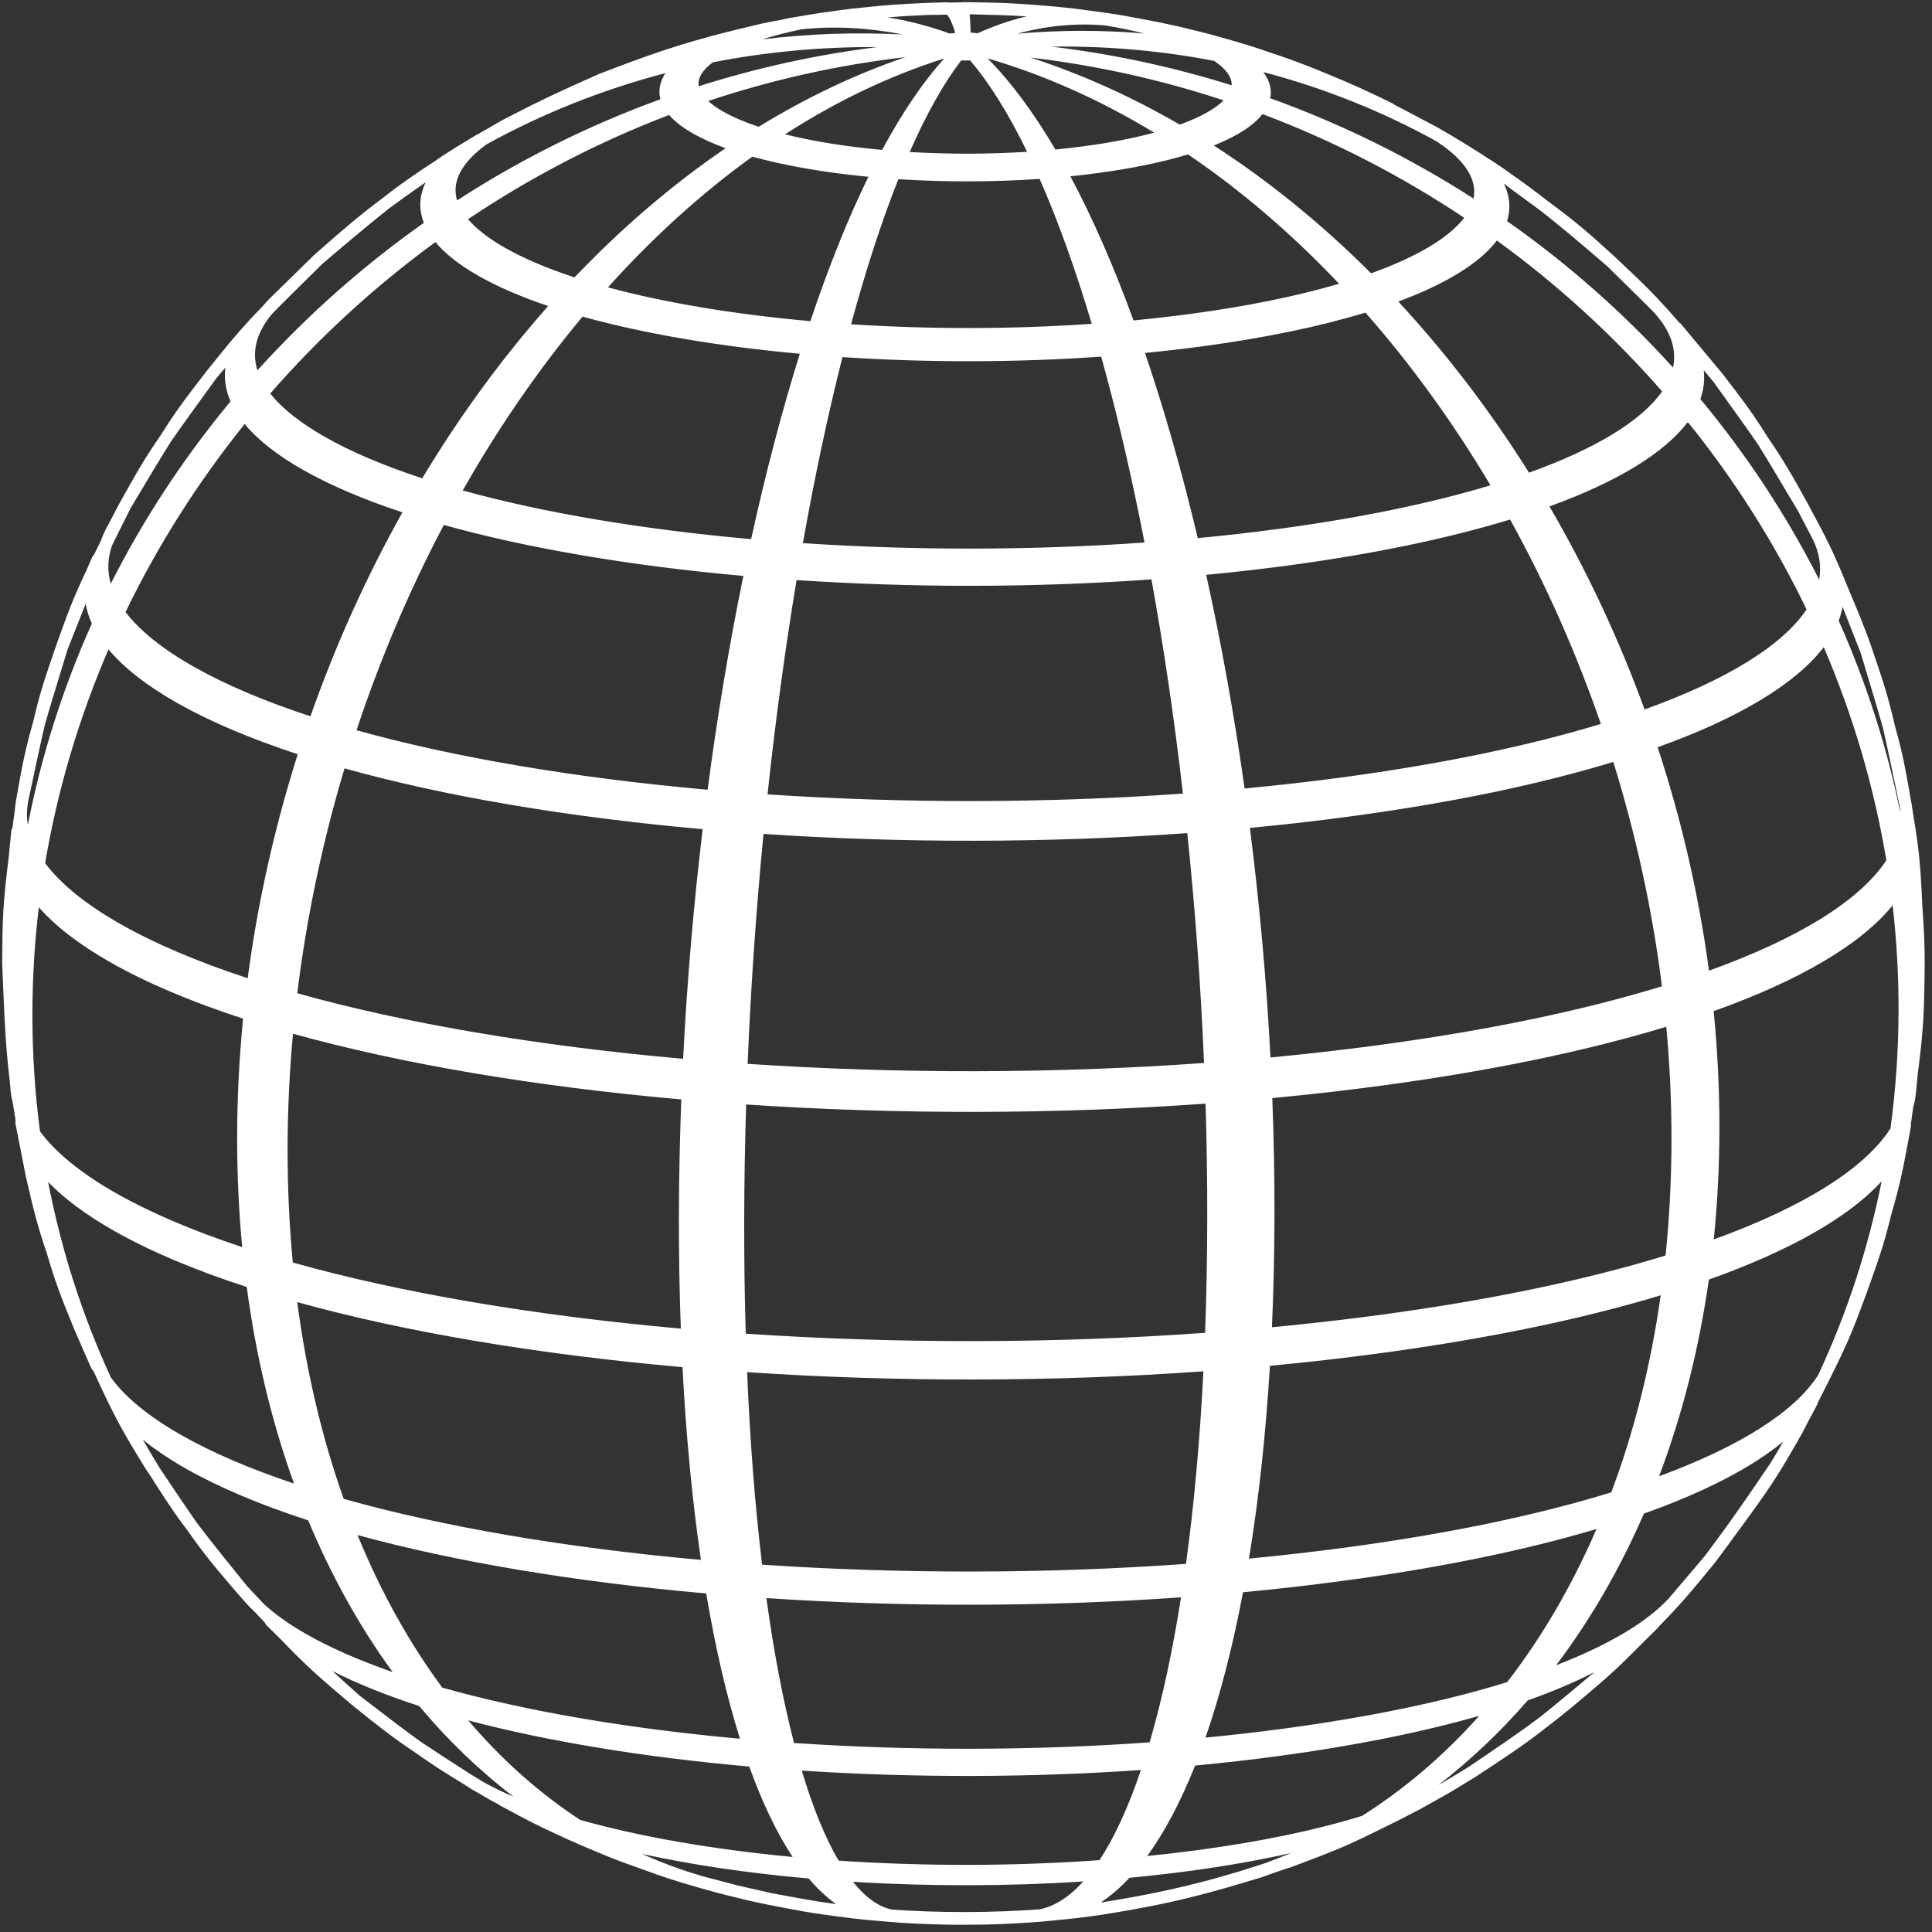 <svg width="240" height="240" viewBox="0 0 240 240" fill="none" xmlns="http://www.w3.org/2000/svg">
<rect x="0" y="0" width="240" height="240" fill="#333333" stroke="none"/>
<path d="M238.804 112.592C238.806 112.575 238.814 112.56 238.814 112.543C238.814 112.481 238.808 112.419 238.792 112.361C238.53 106.589 238.315 105.083 237.485 100.024C237.485 100.019 237.487 100.016 237.487 100.011C237.487 99.915 237.47 99.824 237.436 99.738V99.737C236.718 95.56 236.386 93.71 235.366 90.065C234.534 86.455 233.994 84.818 232.557 80.618C232.557 80.618 232.556 80.618 232.556 80.616C231.796 78.321 230.672 75.628 229.667 73.267C229.647 73.185 229.618 73.106 229.571 73.037C227.769 68.568 226.951 66.992 224.682 62.775C224.68 62.773 224.68 62.772 224.679 62.772C224.679 62.772 224.679 62.77 224.679 62.768C222.66 59.105 221.68 57.358 219.633 54.375C217.746 51.355 216.546 49.77 214.019 46.485C214.015 46.48 214.01 46.478 214.007 46.473C214.003 46.47 214.003 46.465 214 46.46L209.466 41.025C209.256 40.757 209.037 40.49 208.797 40.223C208.741 40.163 208.674 40.119 208.605 40.08C205.854 36.899 204.436 35.502 200.703 31.998C200.701 31.996 200.701 31.996 200.7 31.996C200.698 31.995 200.698 31.993 200.696 31.991C197.133 28.738 195.93 27.697 192.27 24.973C190.648 23.709 189.045 22.529 187.367 21.366L186.855 20.992C185.998 20.404 185.067 19.794 183.941 19.079C183.889 19.037 183.831 18.997 183.768 18.97C182.104 17.91 180.406 16.884 178.553 15.817C176.322 14.636 174.649 13.748 173.235 13.019C173.151 12.928 173.047 12.859 172.926 12.819C172.109 12.409 171.282 12.012 170.459 11.631C168.412 10.651 166.425 9.811 163.251 8.51C163.249 8.51 163.247 8.51 163.244 8.508C163.242 8.508 163.241 8.505 163.237 8.505C160.785 7.555 159.587 7.112 157.765 6.518C155.886 5.858 154.827 5.542 152.29 4.809C152.29 4.807 152.288 4.809 152.288 4.807C150.429 4.283 149.636 4.068 148.075 3.7C146.434 3.281 145.75 3.139 143.929 2.759L143.927 2.757C143.159 2.601 142.236 2.429 141.349 2.265C141.347 2.265 141.344 2.265 141.342 2.265C141.329 2.263 141.315 2.256 141.304 2.255C139.25 1.868 138.788 1.799 137.097 1.549C133.208 1.026 133.208 1.026 131.181 0.828L130.348 0.757C129.842 0.712 129.331 0.668 128.817 0.628C127.491 0.519 127.092 0.498 125.786 0.429C124.381 0.347 123.733 0.335 120.614 0.275C120.612 0.275 120.609 0.277 120.607 0.277C120.605 0.277 120.603 0.275 120.602 0.275L119.597 0.271C119.595 0.271 119.593 0.271 119.592 0.271C119.556 0.271 119.528 0.288 119.494 0.292L119.16 0.297C118.728 0.302 118.298 0.308 117.866 0.317C117.807 0.303 117.733 0.29 117.63 0.29L115.407 0.349C115.405 0.349 115.405 0.349 115.404 0.349C115.402 0.349 115.4 0.349 115.4 0.349C114.809 0.371 114.088 0.406 113.412 0.443L112.461 0.49C112.447 0.492 112.436 0.493 112.424 0.495C111.553 0.542 111.058 0.582 109.89 0.675L108.977 0.761C108.977 0.762 108.977 0.762 108.977 0.762H108.975L108.364 0.819H108.362C105.898 1.056 105.572 1.097 103.747 1.342C103.394 1.396 103.056 1.451 102.713 1.507C102.681 1.507 102.651 1.495 102.619 1.5C101.418 1.673 100.25 1.861 99.169 2.058C98.46 2.166 97.747 2.3 97.05 2.451C97.026 2.456 97.009 2.471 96.987 2.478C95.895 2.658 94.803 2.878 93.749 3.144C86.102 4.92 81.882 6.332 75.839 8.643C75.839 8.643 75.839 8.643 75.837 8.644C75.361 8.824 74.881 9.009 74.392 9.199C74.385 9.202 74.383 9.206 74.377 9.209C74.372 9.211 74.365 9.211 74.36 9.212L73.398 9.641C70.291 11.026 67.221 12.417 63.819 14.2C63.466 14.377 63.115 14.553 62.772 14.726C62.254 15.002 61.767 15.281 61.301 15.562C60.611 15.947 59.925 16.345 59.238 16.743C59.211 16.757 59.181 16.758 59.154 16.773C58.905 16.92 58.66 17.066 58.436 17.205C57.804 17.58 57.175 17.962 56.552 18.353C56.54 18.36 56.533 18.372 56.522 18.382C56.043 18.679 55.56 18.982 55.071 19.293L53.976 20.054C52.139 21.237 50.376 22.456 48.725 23.679C48.315 23.995 47.887 24.331 47.448 24.679C44.969 26.523 42.926 28.22 39.04 31.662C39.035 31.667 39.033 31.674 39.028 31.679C39.023 31.682 39.018 31.684 39.013 31.689L33.422 37.157C33.151 37.438 32.904 37.719 32.671 38.001C29.982 40.761 28.536 42.51 25.649 46.122C25.649 46.124 25.647 46.125 25.647 46.127C25.647 46.129 25.644 46.13 25.642 46.132C23.088 49.433 21.874 51.024 19.974 54.041C18.021 56.874 17.034 58.582 14.912 62.397C14.91 62.4 14.91 62.402 14.908 62.405C14.906 62.409 14.905 62.41 14.903 62.412L13.076 65.879C12.876 66.271 12.698 66.701 12.527 67.185C12.216 67.81 11.934 68.385 11.671 68.919C11.591 68.988 11.522 69.071 11.473 69.171C11.421 69.282 11.369 69.397 11.32 69.509C11.123 69.953 10.922 70.417 10.718 70.891C9.06 74.383 8.406 76.173 6.962 80.228C6.962 80.228 6.962 80.23 6.961 80.232C6.961 80.233 6.959 80.233 6.959 80.235C5.507 84.438 4.959 86.08 4.119 89.666C3.087 93.305 2.746 95.157 2.006 99.349V99.35L1.988 99.453C1.942 99.725 1.912 99.994 1.887 100.264C1.887 100.266 1.887 100.266 1.887 100.268C1.766 101.194 1.655 102.044 1.551 102.837C1.483 102.933 1.431 103.039 1.415 103.162C1.386 103.363 1.364 103.565 1.347 103.769C1.262 104.592 1.179 105.463 1.1 106.352C0.342 112.442 0.304 114.106 0.273 119.486C0.273 119.491 0.275 119.494 0.275 119.497C0.275 119.502 0.273 119.506 0.273 119.511C0.304 120.6 0.351 121.776 0.41 122.986C0.41 122.988 0.41 122.988 0.41 122.988C0.594 127.554 0.776 130.683 1.196 134.117L1.351 135.828C1.398 136.176 1.475 136.547 1.586 136.979C1.694 137.685 1.813 138.426 1.942 139.204C1.909 139.31 1.894 139.424 1.912 139.542C1.939 139.707 1.971 139.868 2.008 140.031L3.223 146.202C3.223 146.207 3.228 146.212 3.228 146.217C3.228 146.219 3.226 146.224 3.228 146.227C4.181 150.355 4.618 152.173 5.831 155.728C6.851 159.237 7.48 160.844 9.147 164.949C9.147 164.953 9.15 164.954 9.152 164.958C9.154 164.961 9.152 164.965 9.154 164.968L9.786 166.415L9.787 166.417C10.088 167.133 10.402 167.84 10.718 168.548L11.27 169.81C11.273 169.82 11.305 169.884 11.308 169.892L11.396 170.069C11.446 170.168 11.52 170.245 11.602 170.309C14.365 176.299 15.086 177.547 18.004 182.322L18.716 183.382C19.928 185.327 21.046 187.021 22.137 188.564C22.476 189.033 22.847 189.527 23.229 190.031C25.353 193.063 26.583 194.545 29.558 198.004C29.56 198.005 29.561 198.007 29.563 198.009V198.01L30.536 199.113C30.879 199.494 31.274 199.894 31.711 200.299C32.134 200.751 32.531 201.173 32.914 201.58C32.95 201.688 33 201.792 33.084 201.879C33.289 202.093 33.506 202.304 33.731 202.516L33.733 202.518C34.071 202.852 34.417 203.188 34.775 203.536C37.976 206.871 39.482 208.223 43.766 211.825C43.768 211.828 43.771 211.828 43.773 211.83C43.774 211.832 43.774 211.835 43.778 211.835C47.203 214.608 48.804 215.84 51.517 217.665C53.392 219 55.142 220.141 57.749 221.722L58.604 222.272C58.765 222.367 58.93 222.462 59.095 222.556C59.197 222.613 59.303 222.67 59.409 222.727L59.52 222.788L60.807 223.554C61.209 223.767 61.586 223.967 61.952 224.161C61.99 224.196 62.024 224.235 62.071 224.262L62.48 224.483C65.31 226.011 66.844 226.809 69.025 227.801C71.046 228.764 72.999 229.589 76.114 230.865C76.118 230.866 76.119 230.865 76.123 230.866C76.128 230.868 76.128 230.871 76.131 230.871C77.116 231.25 78.269 231.666 79.428 232.078C82.788 233.302 83.733 233.599 86.643 234.441C86.645 234.441 86.647 234.441 86.648 234.443L86.911 234.518C86.929 234.525 86.966 234.535 86.973 234.538L87.079 234.569C88.884 235.078 89.717 235.305 91.307 235.68C92.939 236.095 93.621 236.239 95.436 236.617C95.438 236.617 95.441 236.617 95.443 236.617L95.445 236.619L96.204 236.765L96.226 236.77H96.228C99.959 237.486 100.09 237.506 102.298 237.831V237.829L102.312 237.832C102.313 237.832 102.315 237.832 102.317 237.834C103.006 237.933 103.705 238.026 104.414 238.115C106.293 238.364 106.654 238.399 108.185 238.548C111.821 238.859 111.821 238.859 113.582 238.945C113.584 238.945 113.585 238.945 113.585 238.945C113.587 238.945 113.587 238.947 113.587 238.947C114.469 238.985 115 239.009 115.506 239.027C115.516 239.027 115.525 239.027 115.533 239.027C115.536 239.027 115.541 239.026 115.545 239.026H115.552C115.557 239.026 115.562 239.027 115.567 239.027L115.573 239.029L115.684 239.032C115.684 239.032 115.686 239.032 115.688 239.032C115.688 239.032 115.703 239.032 115.708 239.032C115.711 239.032 115.713 239.032 115.715 239.032L116.113 239.044C116.945 239.073 117.472 239.083 118.755 239.1C118.76 239.1 118.762 239.1 118.767 239.1C119.872 239.1 120.44 239.1 121.069 239.091C122.345 239.083 122.945 239.069 123.961 239.027C124.57 239.009 125.321 238.97 126.015 238.932L126.839 238.89C126.842 238.89 126.845 238.888 126.849 238.886C127.86 238.834 128.338 238.794 129.489 238.701C133.359 238.332 133.511 238.318 135.606 238.038C135.613 238.038 135.689 238.024 135.695 238.024L135.872 237.995C135.88 237.995 135.961 237.985 135.963 237.985L136.778 237.873C142.438 236.97 146.125 236.204 150.384 235.048C150.384 235.048 150.384 235.048 150.386 235.048C151.673 234.705 152.99 234.327 154.301 233.928H154.303C155.09 233.695 155.906 233.449 156.802 233.177C156.984 233.115 157.163 233.046 157.342 232.979L157.693 232.848C158.451 232.596 159.231 232.322 160.024 232.043C160.093 232.038 160.162 232.029 160.229 232.006L162.98 230.967C162.98 230.967 162.98 230.967 162.982 230.967L163.644 230.718C163.644 230.718 163.646 230.717 163.647 230.717C163.649 230.717 163.651 230.717 163.651 230.715C166.797 229.488 168.284 228.828 171.59 227.179C173.074 226.472 174.504 225.749 175.964 224.971C175.964 224.971 175.964 224.971 175.966 224.971L176.316 224.794C176.415 224.746 176.512 224.695 176.605 224.646C176.64 224.628 176.66 224.599 176.689 224.578C177.603 224.082 178.539 223.562 179.494 223.008C179.756 222.863 180.015 222.72 180.274 222.567L181.336 221.92C181.939 221.559 182.552 221.186 183.188 220.793C183.189 220.791 183.191 220.789 183.194 220.788C183.196 220.786 183.201 220.784 183.203 220.783C187.557 217.939 189.458 216.662 192.117 214.568C194.107 213.064 196.017 211.489 199.417 208.541C199.417 208.541 199.417 208.541 199.419 208.539C200.846 207.301 202.444 205.703 203.99 204.158C204.434 203.714 204.868 203.281 205.284 202.871C205.286 202.871 205.286 202.871 205.286 202.869C205.513 202.656 205.731 202.442 205.94 202.227C205.98 202.185 206.002 202.133 206.031 202.086C208.511 199.58 210.002 197.839 212.97 194.202C212.973 194.199 212.973 194.194 212.977 194.19C212.98 194.187 212.983 194.185 212.985 194.184C213.661 193.301 214.429 192.264 215.329 191.017C215.329 191.016 215.329 191.016 215.329 191.016C220.06 184.604 220.812 183.411 223.892 178.001L224.618 176.581L224.971 175.927C225.24 175.431 225.509 174.936 225.764 174.43C225.8 174.361 225.811 174.289 225.825 174.216C229.467 167.074 229.924 165.941 232.001 160.286C232.001 160.284 232.001 160.282 232.001 160.282C232.001 160.281 232.001 160.281 232.003 160.279C233.5 156.088 234.065 154.452 234.942 150.868C236.004 147.261 236.367 145.414 237.147 141.233C237.147 141.231 237.147 141.229 237.147 141.228V141.226L237.371 139.965C237.372 139.954 237.374 139.942 237.376 139.93C237.377 139.929 237.377 139.925 237.377 139.923H237.379C237.394 139.831 237.387 139.744 237.371 139.656L237.666 137.557C237.799 137.075 237.895 136.629 237.955 136.189C238.053 135.314 238.142 134.376 238.229 133.416C238.935 128.023 239.029 125.9 239.093 119.886C239.093 119.886 239.093 119.886 239.093 119.884C239.112 117.951 239.016 115.561 238.804 112.592ZM180.556 220.641C179.942 221.01 179.346 221.361 178.766 221.697C178.741 221.71 178.716 221.724 178.692 221.737C182.662 218.672 186.372 215.156 189.779 211.23C192.91 210.124 195.67 208.946 198.078 207.708C194.856 210.407 192.89 212.049 191.214 213.371C188.922 215.099 186.462 216.766 182.389 219.524L180.556 220.641ZM153.881 232.491C152.498 232.9 151.223 233.266 150.004 233.597C145.876 234.696 141.843 235.528 136.727 236.343C137.954 235.527 139.151 234.508 140.307 233.265C142.861 233.024 145.376 232.739 147.787 232.414C152.325 231.804 156.535 231.06 160.377 230.189C159.331 230.633 158.271 231.048 157.199 231.433C156.063 231.812 154.96 232.164 153.881 232.491ZM60.248 221.482C59.633 221.114 59.066 220.773 58.532 220.448C55.912 218.766 53.937 217.49 52.367 216.437C50.389 215.028 48.174 213.327 44.821 210.753L44.724 210.677C43.571 209.657 42.41 208.61 41.277 207.576C44.337 209.134 47.951 210.593 52.072 211.926C55.645 216.201 59.575 219.976 63.806 223.201C62.515 222.65 61.327 222.075 60.248 221.482ZM30.694 197.032L30.045 196.231C28.239 193.997 26.192 191.464 24.447 189.165C23.31 187.542 21.879 185.414 19.982 182.589C19.959 182.55 19.94 182.507 19.91 182.475C19.155 181.258 18.431 180.045 17.742 178.833C19.251 180.065 21.039 181.27 23.098 182.44C27.185 184.76 32.294 186.923 38.289 188.865C41.148 195.75 44.67 202.077 48.778 207.713C44.626 206.269 41.045 204.698 38.107 203.027C35.958 201.807 34.16 200.531 32.76 199.237L30.694 197.032ZM40.045 32.778C43.48 29.84 46.201 27.578 48.366 25.866C49.663 24.901 51.12 23.869 52.883 22.64C51.947 24.566 52.11 26.301 52.648 27.687C45.089 33.022 38.143 39.178 31.978 46.006C31.245 43.678 31.85 41.329 33.785 39.005C35.249 37.505 37.033 35.744 40.045 32.778ZM5.982 146.836C7.998 148.916 10.73 150.943 14.142 152.883C18.592 155.412 24.145 157.761 30.652 159.876C31.8 168.477 33.771 176.682 36.519 184.295C31.035 182.458 26.34 180.438 22.543 178.282C18.493 175.981 15.543 173.569 13.777 171.117C10.216 163.4 7.599 155.244 5.982 146.836ZM5.572 90.038C6.167 87.939 7.014 85.172 8.297 80.991L8.379 80.724L8.982 79.19C9.508 77.853 10.07 76.425 10.641 75.008C10.787 75.828 11.036 76.647 11.408 77.46C7.799 85.512 5.132 93.91 3.46 102.469C3.349 101.792 3.322 101.113 3.378 100.438L3.485 99.612L3.497 99.557C4.441 95.122 5.067 92.191 5.572 90.038ZM60.429 17.938C67.414 14.088 74.884 11.113 82.667 9.083C81.832 10.338 81.817 11.474 82.037 12.33C73.19 15.541 64.705 19.762 56.782 24.892C56.08 22.566 57.303 20.23 60.429 17.938ZM212.832 47.406C215.424 51.006 217.139 53.394 218.385 55.207C219.512 57.011 220.944 59.422 223.111 63.066L223.361 63.488L225.158 66.928C226.006 68.614 226.28 70.318 225.983 72.012C221.958 64.057 217 56.52 211.225 49.572C211.65 48.379 211.78 47.184 211.645 45.989C212.02 46.434 212.415 46.907 212.832 47.406ZM88.541 7.745C95.184 6.439 102.056 5.807 108.975 5.849C101.451 6.791 94.023 8.417 86.8 10.713C86.637 9.738 87.22 8.743 88.541 7.745ZM130.601 5.789C137.485 5.698 144.265 6.296 150.838 7.567C152.328 8.585 153.053 9.602 153.002 10.595C145.707 8.308 138.201 6.698 130.601 5.789ZM152.001 12.463C151.14 13.33 149.537 14.402 146.555 15.483C140.524 11.984 134.307 9.19 128.008 7.152C136.154 8.11 144.199 9.89 152.001 12.463ZM98.641 216.521C97.288 211.317 96.134 205.269 95.204 198.521C112.14 199.652 129.946 199.619 146.712 198.426C145.65 205.178 144.339 211.228 142.813 216.437C128.452 217.475 113.167 217.502 98.641 216.521ZM87.726 197.945C88.864 204.681 90.27 210.743 91.917 215.991C77.946 214.729 65.189 212.538 54.939 209.642C50.816 204.057 47.278 197.689 44.413 190.69C56.53 194.009 71.452 196.51 87.726 197.945ZM89.852 13.871C89.089 13.437 88.46 12.995 87.973 12.548C95.936 9.891 104.15 8.066 112.459 7.103C106.275 9.217 100.167 12.113 94.246 15.75C92.515 15.175 91.038 14.545 89.852 13.871ZM94.668 194.369C93.791 187.031 93.166 178.996 92.808 170.455C111.439 171.705 131.042 171.674 149.491 170.349C149.058 178.897 148.33 186.935 147.325 194.271C130.2 195.505 111.979 195.538 94.668 194.369ZM92.873 132.154C93.267 122.65 93.929 113.047 94.846 103.592C112.148 104.755 130.356 104.723 147.485 103.493C148.47 112.928 149.17 122.527 149.572 132.046C131.132 133.374 111.516 133.409 92.873 132.154ZM149.702 165.566C131.143 166.906 111.397 166.941 92.638 165.672C92.502 161.151 92.438 156.442 92.448 151.663C92.457 146.913 92.537 142.051 92.69 137.203C111.454 138.466 131.193 138.429 149.757 137.097C149.907 141.925 149.979 146.785 149.969 151.55C149.959 156.303 149.87 161.015 149.702 165.566ZM95.347 98.68C96.322 89.547 97.534 80.598 98.952 72.059C106.002 72.529 113.232 72.771 120.451 72.771C120.452 72.771 120.452 72.771 120.452 72.771C128.075 72.771 135.672 72.502 143.04 71.975C144.582 80.504 145.897 89.448 146.947 98.582C130.163 99.784 112.316 99.819 95.347 98.68ZM99.737 67.472C101.203 59.222 102.856 51.453 104.653 44.361C115.224 45.063 126.333 45.043 136.794 44.3C138.766 51.374 140.574 59.135 142.177 67.393C128.363 68.373 113.691 68.4 99.737 67.472ZM100.67 39.894C91.233 39.05 82.581 37.606 75.521 35.695C81.15 29.437 87.178 23.98 93.457 19.459C97.502 20.583 102.458 21.442 107.874 21.961C105.35 27.123 102.93 33.148 100.67 39.894ZM99.357 43.944C97.147 51.007 95.115 58.748 93.31 66.973C79.818 65.775 67.468 63.693 57.48 60.928C61.918 53.115 66.923 45.853 72.37 39.329C79.894 41.43 89.195 43.02 99.357 43.944ZM158.857 65.698C155.585 66.138 152.202 66.523 148.791 66.847C146.841 58.636 144.638 50.907 142.235 43.843C144.661 43.608 147.066 43.33 149.401 43.016C157.1 41.983 163.898 40.574 169.62 38.833C175.306 45.297 180.526 52.51 185.152 60.288C177.709 62.531 168.869 64.353 158.857 65.698ZM105.723 40.282C107.569 33.487 109.543 27.432 111.599 22.259C117.377 22.634 123.43 22.622 129.148 22.224C131.418 27.388 133.593 33.44 135.621 40.226C125.884 40.905 115.563 40.922 105.723 40.282ZM171.17 129.84C166.847 130.421 162.362 130.932 157.822 131.362C157.33 121.869 156.469 112.282 155.266 102.846C159.468 102.449 163.629 101.972 167.642 101.432C180.132 99.754 191.152 97.471 200.409 94.648C203.249 103.78 205.281 113.15 206.451 122.521C196.5 125.569 184.635 128.03 171.17 129.84ZM166.808 96.559C162.861 97.088 158.76 97.557 154.607 97.948C153.32 88.821 151.717 79.902 149.838 71.41C153.296 71.081 156.721 70.687 160.036 70.244C170.538 68.83 179.803 66.913 187.589 64.536C192.033 72.575 195.821 81.111 198.861 89.927C189.813 92.683 179.035 94.912 166.808 96.559ZM171.336 163.355C167.012 163.936 162.531 164.445 158.005 164.875C158.205 160.37 158.311 155.703 158.32 150.982C158.328 146.219 158.239 141.318 158.049 136.408C162.667 135.972 167.22 135.455 171.593 134.865C185.083 133.051 196.987 130.589 206.994 127.546C207.429 132.285 207.646 137.053 207.636 141.732C207.627 146.55 207.38 151.337 206.903 155.963C196.886 159.04 184.924 161.528 171.336 163.355ZM147.944 38.988C145.626 39.297 143.228 39.573 140.809 39.803C138.352 33.065 135.717 27.05 132.968 21.899C134.124 21.782 135.263 21.645 136.368 21.498C140.635 20.924 144.404 20.145 147.586 19.183C154.152 23.635 160.457 29.035 166.345 35.248C161.099 36.791 154.916 38.048 147.944 38.988ZM36.929 123.386C38.079 114 40.052 104.61 42.798 95.45C55.167 98.91 70.514 101.513 87.287 103.002C86.156 112.459 85.341 122.049 84.859 131.529C66.763 129.926 50.224 127.116 36.929 123.386ZM36.393 128.41C49.809 132.152 66.449 134.969 84.633 136.576C84.447 141.453 84.346 146.35 84.336 151.147C84.328 155.857 84.408 160.528 84.575 165.045C66.367 163.428 49.732 160.597 36.373 156.835C35.934 152.207 35.718 147.429 35.726 142.628C35.734 137.932 35.958 133.154 36.393 128.41ZM44.29 90.71C47.225 81.863 50.868 73.292 55.135 65.21C65.488 68.106 78.318 70.289 92.341 71.543C90.598 80.048 89.105 88.974 87.902 98.102C71.452 96.643 56.411 94.095 44.29 90.71ZM84.783 169.832C85.225 178.378 85.995 186.423 87.07 193.774C70.301 192.276 54.987 189.661 42.695 186.192C40 178.613 38.06 170.4 36.926 161.756C50.257 165.457 66.76 168.242 84.783 169.832ZM149.747 215.855C151.572 210.6 153.14 204.533 154.412 197.794C158.621 197.397 162.794 196.921 166.824 196.38C178.776 194.774 189.362 192.607 198.322 189.937C195.291 196.953 191.566 203.346 187.226 208.961C179.448 211.365 170.141 213.302 159.562 214.724C156.37 215.154 153.075 215.534 149.747 215.855ZM155.152 193.616C156.36 186.27 157.236 178.22 157.757 169.664C162.358 169.232 166.913 168.712 171.302 168.122C184.621 166.331 196.387 163.906 206.299 160.909C205.076 169.558 203.012 177.784 200.158 185.386C190.907 188.234 179.843 190.537 167.271 192.227C163.333 192.758 159.261 193.224 155.152 193.616ZM204.294 88.13C201.101 79.359 197.13 70.882 192.478 62.91C200.895 59.861 206.795 56.256 209.667 52.419C215.486 59.639 220.445 67.466 224.418 75.707C221.403 80.198 214.469 84.48 204.294 88.13ZM127.591 18.857C122.827 19.162 117.819 19.168 113.009 18.881C115.096 14.13 117.246 10.308 119.405 7.505C119.765 7.518 120.136 7.517 120.503 7.501C122.904 10.298 125.286 14.113 127.591 18.857ZM90.139 18.409C83.566 22.887 77.259 28.279 71.367 34.459C67.97 33.344 65.078 32.112 62.758 30.796C60.73 29.643 59.181 28.449 58.139 27.233C65.969 21.975 74.367 17.62 83.117 14.283C83.813 15.088 84.813 15.861 86.097 16.59C87.233 17.234 88.588 17.846 90.139 18.409ZM21.972 87.304C26.029 89.609 31.077 91.757 36.988 93.693C34.091 102.811 32.003 112.161 30.773 121.519C24.538 119.47 19.217 117.208 14.95 114.782C10.676 112.355 7.535 109.812 5.608 107.22C7.139 98.159 9.782 89.236 13.475 80.672C15.401 82.964 18.253 85.189 21.972 87.304ZM4.819 112.703C6.892 115.067 9.883 117.366 13.737 119.556C18.177 122.079 23.713 124.427 30.197 126.541C29.716 131.425 29.467 136.347 29.459 141.182C29.451 145.814 29.662 150.429 30.087 154.92C23.926 152.883 18.661 150.632 14.422 148.227C10.073 145.755 6.893 143.167 4.964 140.532C4.332 135.734 4.016 130.806 4.025 125.884C4.033 121.492 4.3 117.067 4.819 112.703ZM212.294 120.581C211.047 111.237 208.904 101.91 205.92 92.826C215.998 89.213 223.08 84.941 226.551 80.391C230.211 88.919 232.825 97.816 234.327 106.863C231.082 111.827 223.484 116.556 212.294 120.581ZM189.939 58.715C185.104 51.009 179.647 43.868 173.701 37.462C179.662 35.25 183.86 32.65 185.946 29.875C193.471 35.342 200.372 41.645 206.476 48.621C203.926 52.264 198.233 55.74 189.939 58.715ZM170.321 33.954C164.195 27.827 157.629 22.489 150.782 18.073C153.681 16.915 155.711 15.605 156.836 14.172C165.617 17.484 174.04 21.814 181.89 27.054C179.996 29.534 176.025 31.906 170.321 33.954ZM134.695 18.162C133.524 18.32 132.319 18.457 131.106 18.575C128.375 13.93 125.546 10.132 122.679 7.253C129.701 9.298 136.655 12.397 143.374 16.478C140.84 17.16 137.931 17.726 134.695 18.162ZM109.582 18.622C105.117 18.215 100.992 17.553 97.519 16.688C103.947 12.542 110.594 9.375 117.303 7.264C114.678 10.153 112.086 13.965 109.582 18.622ZM59.443 34.272C61.809 35.616 64.715 36.873 68.096 38.016C62.369 44.483 57.11 51.675 52.45 59.416C47.692 57.858 43.636 56.135 40.39 54.288C37.324 52.547 35.033 50.732 33.571 48.882C39.674 41.887 46.573 35.563 54.09 30.072C55.297 31.527 57.093 32.939 59.443 34.272ZM38.566 88.979C32.832 87.102 27.943 85.023 24.024 82.796C20.194 80.621 17.362 78.348 15.597 76.03C19.59 67.768 24.565 59.916 30.392 52.675C32.017 54.643 34.449 56.553 37.633 58.364C40.986 60.268 45.139 62.044 49.991 63.649C45.502 71.664 41.66 80.178 38.566 88.979ZM148.458 219.324C151.96 218.996 155.429 218.601 158.777 218.151C168.18 216.885 176.569 215.205 183.757 213.144C179.369 218.067 174.48 222.241 169.197 225.574C163.486 227.344 156.642 228.771 148.853 229.818C146.794 230.095 144.67 230.344 142.515 230.56C144.676 227.587 146.67 223.818 148.458 219.324ZM234.845 140.171C231.646 145.157 224.074 149.911 212.891 153.967C213.348 149.5 213.585 144.896 213.592 140.265C213.6 135.408 213.36 130.482 212.877 125.61C223.615 121.783 231.233 117.269 235.11 112.461C235.606 116.785 235.853 121.161 235.845 125.495C235.836 130.416 235.5 135.352 234.845 140.171ZM58.165 213.711C68.032 216.324 80.03 218.297 93.077 219.448C94.694 223.944 96.502 227.71 98.463 230.676C88.495 229.737 79.403 228.152 72.071 226.073C67.019 222.774 62.348 218.621 58.165 213.711ZM141.73 219.875C140.179 224.475 138.45 228.238 136.583 231.073C126.039 231.833 114.822 231.855 104.174 231.135C102.508 228.297 100.971 224.539 99.597 219.951C113.458 220.862 128.01 220.836 141.73 219.875ZM112.098 4.28C106.197 3.981 100.386 4.189 94.668 4.897C96.142 4.434 97.787 4.011 99.582 3.636C103.648 3.218 107.851 3.433 112.098 4.28ZM206.099 183.387C208.982 175.751 211.059 167.543 212.281 158.953C222.341 155.378 229.667 151.204 233.744 146.743C232.082 155.064 229.44 163.138 225.872 170.785C223.006 175.327 216.188 179.668 206.099 183.387ZM231.139 81.109C232.389 85.243 233.295 88.235 233.909 90.431C234.408 92.604 235.024 95.55 235.957 100.001C235.959 100.011 235.969 100.069 235.969 100.071L235.971 100.076C235.972 100.086 235.974 100.101 235.976 100.115C235.977 100.12 235.977 100.125 235.977 100.13C236.024 100.412 236.055 100.695 236.071 100.977C234.413 92.808 231.841 84.799 228.41 77.114C228.626 76.538 228.783 75.958 228.889 75.38C229.502 76.922 230.228 78.778 231.139 81.109ZM207.832 45.661C201.681 38.873 194.754 32.758 187.214 27.467C187.619 26.171 187.677 24.578 186.813 22.819C188.692 24.195 190.159 25.272 191.359 26.163V26.165C194.207 28.385 196.866 30.674 199.678 33.092L205.2 38.532C207.462 40.89 208.343 43.283 207.832 45.661ZM183.047 24.666C175.131 19.572 166.642 15.383 157.79 12.204C157.975 11.281 157.844 10.162 156.937 8.955C164.504 10.943 171.758 13.848 178.502 17.587C182.003 19.915 183.529 22.291 183.047 24.666ZM142.184 4.165C136.971 3.712 131.68 3.722 126.326 4.187C129.146 3.428 131.937 3.045 134.665 3.045C135.579 3.045 136.5 3.088 137.346 3.166C139.068 3.46 140.688 3.794 142.184 4.165ZM122.292 1.824C123.429 1.855 124.566 1.883 125.701 1.93L127.341 2.026C127.402 2.029 127.46 2.034 127.523 2.039C125.511 2.51 123.482 3.208 121.449 4.13C121.172 4.097 120.882 4.071 120.585 4.055C120.543 2.991 120.504 2.276 120.464 1.781C120.506 1.779 120.548 1.779 120.59 1.777L122.292 1.824ZM16.222 63.126C18.629 59.103 20.052 56.73 21.215 54.881C22.493 53.029 24.221 50.648 26.825 47.053L27.99 45.666C27.824 47.072 28.037 48.481 28.634 49.866C22.814 56.878 17.816 64.489 13.76 72.518C13.312 70.945 13.362 69.355 13.906 67.778C14.554 66.467 15.313 64.95 16.222 63.126ZM96.517 235.3C96.515 235.3 96.512 235.3 96.51 235.3L96.508 235.298L95.746 235.152C93.838 234.723 92.606 234.446 91.655 234.222C90.717 233.98 89.463 233.649 87.48 233.125L87.415 233.105C87.411 233.105 87.327 233.08 87.324 233.078L87.065 233.004C87.064 233.002 87.06 233.002 87.06 233.002C84.581 232.278 82.144 231.376 79.771 230.302C85.924 231.655 92.954 232.693 100.465 233.354C101.557 234.643 102.691 235.7 103.861 236.527L101.739 236.231C100.011 235.942 98.061 235.594 96.517 235.3ZM110.804 237.219C109.142 236.869 107.517 235.71 105.96 233.765C115.389 234.347 125.225 234.333 134.566 233.722C132.818 235.664 130.993 236.827 129.121 237.184C123.17 237.621 116.82 237.634 110.804 237.219ZM214.116 190.135L214.114 190.137L211.8 193.263L207.358 198.494C204.649 201.476 199.821 204.346 193.308 206.864C197.567 201.222 201.229 194.896 204.217 188.021C211.731 185.357 217.586 182.319 221.527 179.072C220.978 180.031 220.445 180.927 219.924 181.767C218.454 183.952 216.25 187.175 214.116 190.135ZM112.505 1.994C113.142 1.959 113.984 1.918 115.452 1.85C116.177 1.85 116.901 1.836 117.625 1.821C117.745 1.922 118.131 2.36 118.671 4.088C118.521 4.103 118.373 4.118 118.227 4.139C118.146 4.15 118.069 4.162 117.993 4.174C115.407 3.233 112.827 2.572 110.271 2.159C111.037 2.095 111.782 2.038 112.505 1.994Z" fill="white"/>
</svg>
